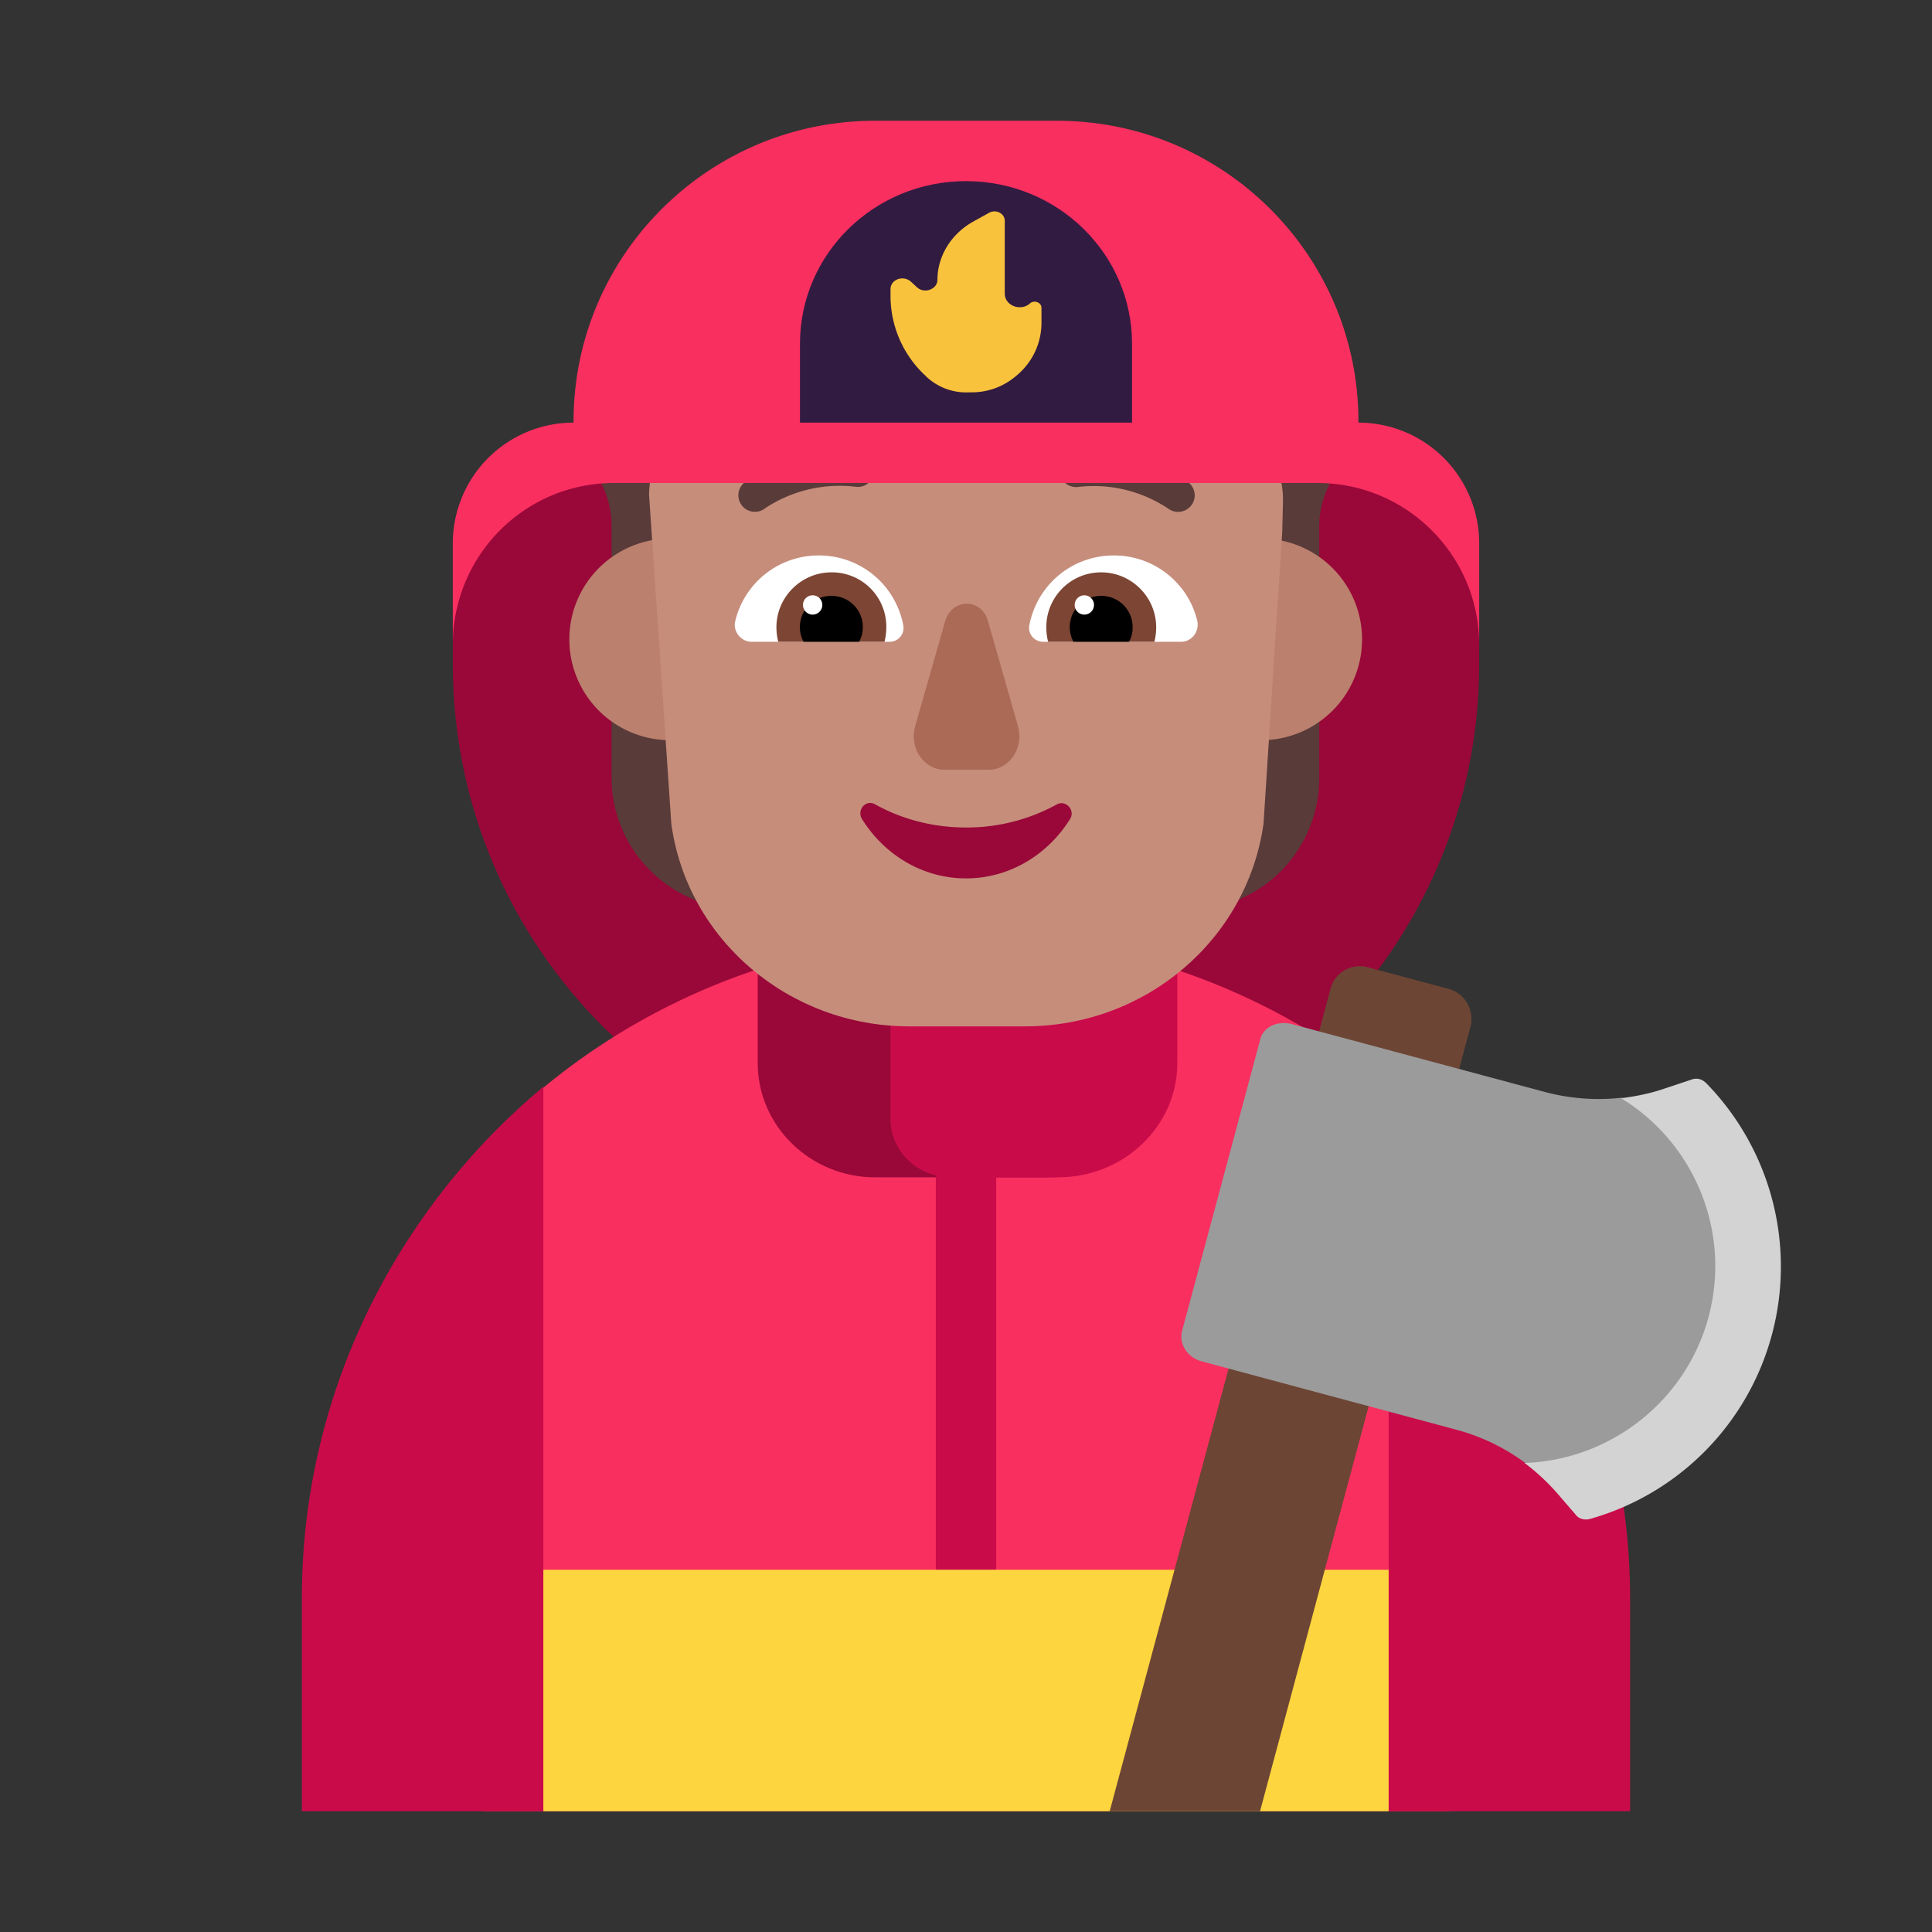 <svg xmlns="http://www.w3.org/2000/svg" xmlns:xlink="http://www.w3.org/1999/xlink" width="32" height="32" viewBox="0 0 32 32"><rect x="0" y="0" width="32" height="32" fill="#333333" stroke="none"/><g fill="none"><path fill="#990838" d="M23.5 8H8.65c-.39.32-.77.64-1.15.96V11c0 4.69 3.81 8.5 8.5 8.5s8.5-3.81 8.5-8.5V9.31c-.35-.42-.68-.86-1-1.31"/><path fill="#F92F60" d="M16.005 15.5a10.98 10.98 0 0 0-8.05 3.5c-.82.878-.955 3-.955 3s-1 2.396-1 4v3l2 1h16l2-1v-3c0-1.604-1-4-1-4s-.16-2.163-1-3.053a10.96 10.96 0 0 0-7.995-3.447"/><path fill="#990838" d="M17.358 19.5h-2.865c-1.07 0-1.943-.851-1.943-1.893V16h6.75v1.607c0 1.052-.873 1.893-1.942 1.893"/><path fill="#CA0B4A" d="M14.75 16v2.537c0 .45.317.824.75.932V26h1v-6.5h1.028c1.086 0 1.972-.849 1.972-1.888V16zM9 18c-2.43 2.03-4.01 5.09-4 8.5V30h4zm14 0v12h4v-3.5c0-3.41-1.55-6.48-4-8.5"/><path fill="#FCD53F" d="M23 26H9v4h14z"/><path fill="#593B39" d="M21.25 5.29c-.3-.52.23-.88-.29-1.06a2.56 2.56 0 0 1-1.38-1.08C19.16 2.46 18.4 3 17.54 3c-.33 0-.65-.93-.93-.81c-.39.17-.83.17-1.22 0c-.29-.12-.6.81-.93.81c-.85 0-1.6-.56-2.02.11c-.33.52-.82.92-1.41 1.12c-.55.19-.74 1.42-1.03 1.97c-.43.8-.63.92-.14 1.63c.17.26.27.57.27.88v4.17c0 .93.59 1.75 1.47 2.06l1.89.65V8.17c.15-.14.27-.31.38-.5c.17-.29.27-.61.3-.92a2.32 2.32 0 0 0 1.82-.55c.42.35.95.57 1.54.57c.1 0 .19-.01.28-.02a2.37 2.37 0 0 0 .68 1.42v7.43l1.89-.65c.88-.3 1.47-1.13 1.47-2.06V8.72c0-.31.1-.62.28-.88c.52-.74-.41-1.73-.88-2.55"/><path fill="#BB806E" d="M12.77 10.59a1.67 1.67 0 1 1-3.34 0a1.67 1.67 0 0 1 3.34 0m9.79 0a1.67 1.67 0 1 1-3.34 0a1.67 1.67 0 0 1 3.34 0"/><path fill="#C68D7B" d="M10.75 8.188C10.825 6.418 12.334 5 14.178 5h1.307c.282 0 .523.166.634.41c.402.868 1.298 1.414 2.273 1.414h1.44c.804.04 1.438.693 1.418 1.483l-.012.503l-.31 4.834C20.656 15.566 18.976 17 16.974 17h-1.911c-1.992 0-3.682-1.434-3.944-3.356z"/><path fill="#990838" d="M16 13.706c-.55 0-1.07-.14-1.508-.385c-.153-.085-.306.096-.214.246c.367.587.999.982 1.722.982c.724 0 1.356-.395 1.723-.982c.092-.15-.071-.32-.214-.246a3.1 3.1 0 0 1-1.509.385"/><path fill="#fff" d="M12.18 10.28c.15-.62.71-1.08 1.38-1.08c.7 0 1.27.49 1.4 1.15a.23.23 0 0 1-.23.28h-2.28c-.18 0-.32-.18-.27-.35m7.65 0c-.15-.62-.71-1.08-1.38-1.08c-.7 0-1.27.49-1.4 1.15c-.03.15.08.28.23.28h2.28c.18 0 .31-.17.27-.35"/><path fill="#7D4533" d="M12.86 10.39c0-.5.41-.91.91-.91a.9.9 0 0 1 .91.91q0 .12-.03.24h-1.76a1 1 0 0 1-.03-.24m6.29 0c0-.5-.41-.91-.91-.91c-.51 0-.91.41-.91.91q0 .12.03.24h1.76q.03-.12.03-.24"/><path fill="#000" d="M13.77 9.87a.516.516 0 0 1 .46.76h-.92a.516.516 0 0 1 .46-.76m4.47 0a.516.516 0 0 0-.46.76h.92q.06-.105.06-.24c0-.29-.23-.52-.52-.52"/><path fill="#fff" d="M13.62 10.02a.16.16 0 1 1-.32 0a.16.16 0 0 1 .32 0m4.5 0a.16.16 0 1 1-.32 0a.16.16 0 0 1 .32 0"/><path fill="#AB6A55" d="m15.654 10.29l-.496 1.738c-.103.356.14.722.487.722h.73c.345 0 .589-.366.486-.722l-.496-1.738c-.103-.387-.599-.387-.71 0"/><path fill="#593B39" d="M12.345 8.427a.274.274 0 0 0 .33-.01a2.23 2.23 0 0 1 1.5-.354a.267.267 0 0 0 .3-.24a.274.274 0 0 0-.24-.3a2.7 2.7 0 0 0-1.9.465a.274.274 0 0 0 .01.439m7.001-.005a.275.275 0 0 0 .327.005a.273.273 0 0 0 .01-.438a2.73 2.73 0 0 0-1.9-.466a.274.274 0 0 0 .063.544a2.22 2.22 0 0 1 1.5.355"/><path fill="#F92F60" d="M22.5 7v-.02C22.5 4.23 20.263 2 17.505 2h-3.01C11.737 2 9.5 4.23 9.5 6.98V7a2 2 0 0 0-2 2v1.68C7.5 9.2 8.69 8 10.17 8h11.65c1.48 0 2.68 1.2 2.68 2.68V9a2 2 0 0 0-2-2"/><path fill="#321B41" d="M18.75 7h-5.5V5.694C13.25 4.205 14.48 3 16 3s2.75 1.205 2.75 2.694z"/><path fill="#F9C23C" d="M15.347 6.24a1.8 1.8 0 0 1-.597-1.328V4.79c0-.165.214-.237.338-.124l.101.093c.124.113.338.03.338-.124c0-.39.225-.762.597-.967l.259-.144c.113-.062.259.01.259.133v1.205c0 .206.27.298.417.164c.067-.061.191-.02.191.072v.247c0 .35-.158.68-.45.906a1.12 1.12 0 0 1-.721.247h-.023a.96.96 0 0 1-.71-.257"/><path fill="#6D4534" d="m24 16.38l-1.35-.36a.5.5 0 0 0-.61.35L18.38 30h2.49l3.49-13.01a.52.52 0 0 0-.36-.61"/><path fill="#9B9B9B" d="m21.39 16.96l4.21 1.13c.41.107.837.139 1.255.092L28 18.5v-.41l1 1.41c.24 1.07-.09.96-.5 2.5s-.953 2.432-1.751 2.862c-.08.02-.369.07-.419 0L26 24.5c-.153-.177-.534-.116-.718-.255a3.4 3.4 0 0 0-1.162-.565l-4.21-1.13c-.24-.06-.39-.29-.33-.51l1.29-4.81c.04-.21.28-.33.52-.27"/><path fill="#D3D3D3" d="M28.3 21.81c.38-1.43-.25-2.89-1.45-3.62c.24-.03.49-.08.72-.16l.45-.15c.08-.03.17-.01.24.06a4.35 4.35 0 0 1 1.09 4.16a4.34 4.34 0 0 1-3.02 3.06c-.08.02-.18 0-.23-.07l-.31-.36a3.6 3.6 0 0 0-.54-.5c1.39-.04 2.67-1 3.05-2.42"/></g></svg>